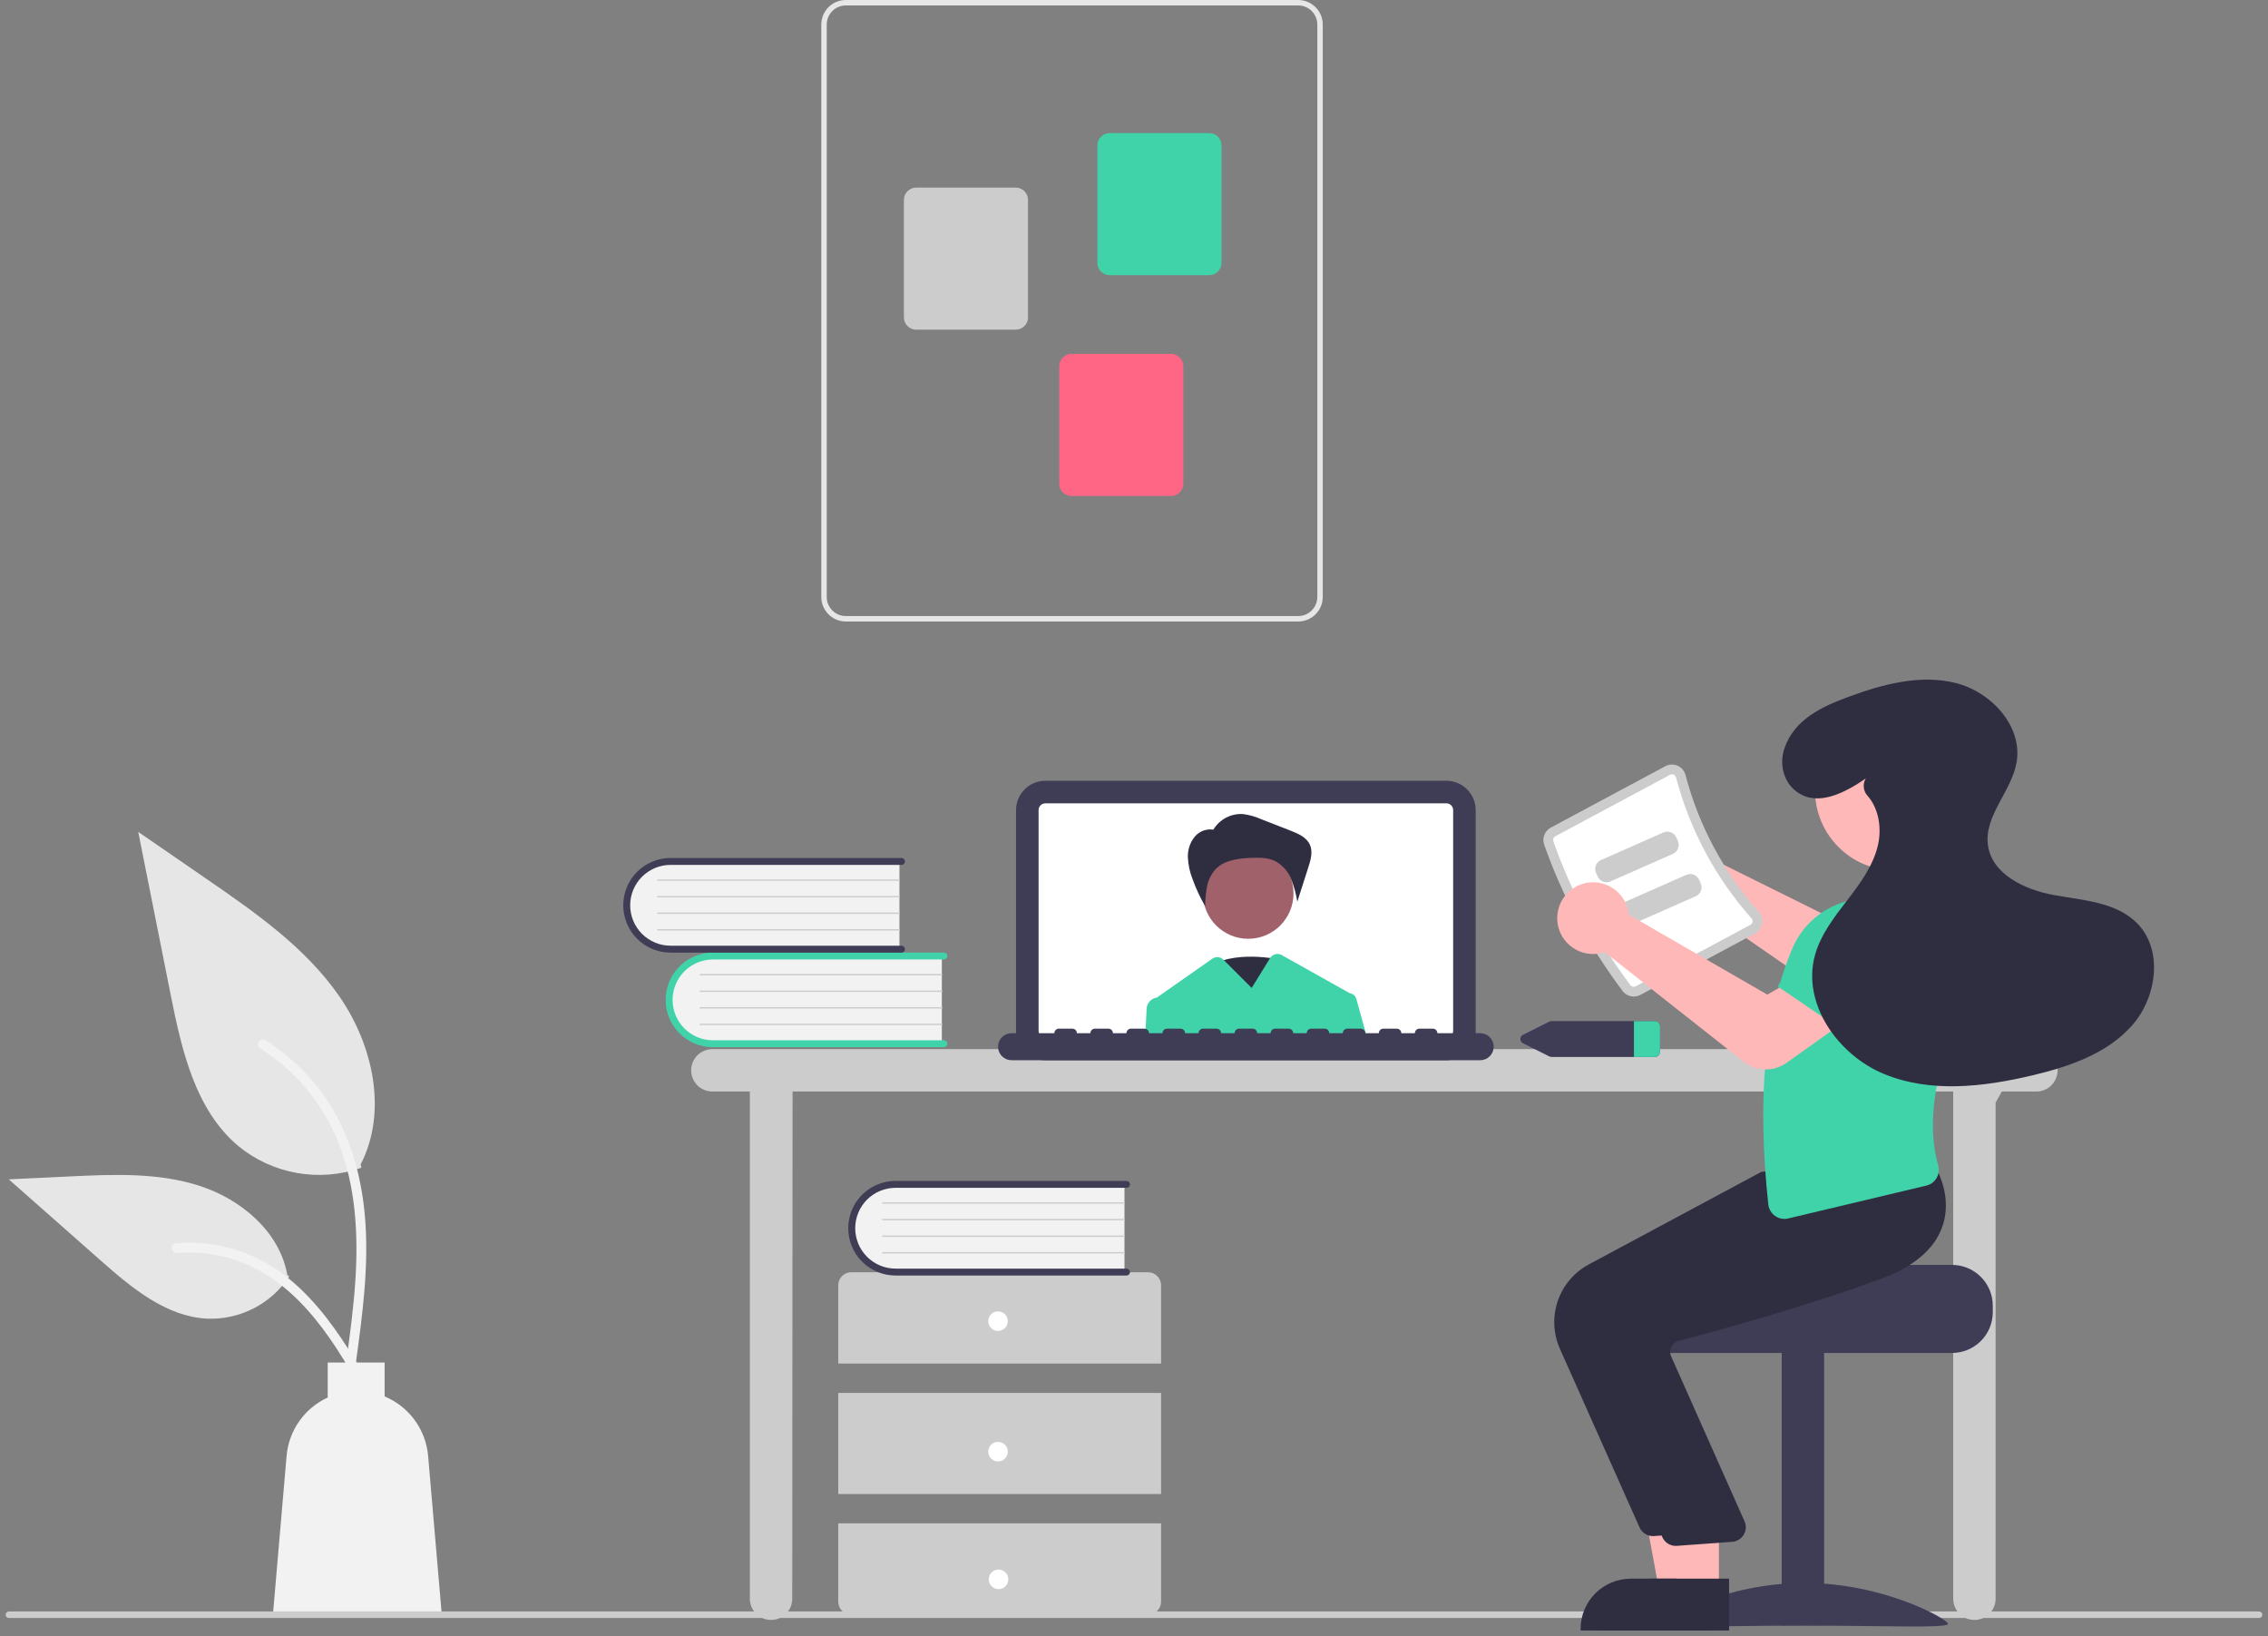 <svg width="201" height="145" viewBox="0 0 201 145" fill="none" xmlns="http://www.w3.org/2000/svg">
<rect x="0" y="0" width="201" height="145" fill="#808080" stroke="none"/>
<g clip-path="url(#clip0_487_3791)">
<path d="M200.211 143.365H0.789C0.712 143.365 0.639 143.335 0.585 143.28C0.53 143.226 0.5 143.153 0.5 143.076C0.5 142.999 0.53 142.926 0.585 142.872C0.639 142.818 0.712 142.787 0.789 142.787H200.211C200.288 142.787 200.361 142.818 200.415 142.872C200.47 142.926 200.5 142.999 200.5 143.076C200.5 143.153 200.47 143.226 200.415 143.28C200.361 143.335 200.288 143.365 200.211 143.365Z" fill="#CCCCCC"/>
<path d="M180.472 92.96H63.131C62.633 92.96 62.155 93.158 61.803 93.51C61.451 93.862 61.253 94.34 61.253 94.839C61.253 95.337 61.451 95.815 61.803 96.167C62.155 96.519 62.633 96.717 63.131 96.717H66.455V141.659C66.455 142.158 66.653 142.635 67.005 142.988C67.358 143.34 67.835 143.538 68.334 143.538C68.832 143.538 69.31 143.34 69.662 142.988C70.014 142.635 70.212 142.158 70.212 141.659L70.241 96.717H173.102V141.659C173.102 142.158 173.3 142.635 173.653 142.988C174.005 143.34 174.483 143.538 174.981 143.538C175.479 143.538 175.957 143.34 176.309 142.988C176.662 142.635 176.86 142.158 176.86 141.659V97.708L177.406 96.717H180.472C180.971 96.717 181.448 96.519 181.801 96.167C182.153 95.815 182.351 95.337 182.351 94.839C182.351 94.34 182.153 93.862 181.801 93.51C181.448 93.158 180.971 92.96 180.472 92.96Z" fill="#CCCCCC"/>
<path d="M128.186 93.943H92.642C91.954 93.942 91.294 93.668 90.808 93.182C90.321 92.695 90.047 92.035 90.046 91.347V71.778C90.047 71.09 90.321 70.43 90.808 69.943C91.294 69.457 91.954 69.183 92.642 69.182H128.186C128.874 69.183 129.534 69.457 130.021 69.943C130.508 70.43 130.781 71.09 130.782 71.778V91.347C130.781 92.035 130.508 92.695 130.021 93.182C129.534 93.668 128.874 93.942 128.186 93.943Z" fill="#3F3D56"/>
<path d="M128.186 71.18H92.642C92.484 71.18 92.332 71.244 92.22 71.356C92.108 71.468 92.044 71.62 92.044 71.778V91.348C92.044 91.506 92.108 91.658 92.22 91.77C92.332 91.883 92.484 91.946 92.642 91.946H128.186C128.344 91.946 128.496 91.883 128.609 91.77C128.721 91.658 128.784 91.506 128.784 91.348V71.778C128.784 71.62 128.721 71.468 128.609 71.356C128.496 71.244 128.344 71.18 128.186 71.18Z" fill="white"/>
<path d="M113.446 85.035C113.446 85.035 109.191 84.055 106.85 85.852C104.51 87.65 109.829 91.735 109.829 91.735L113.446 85.035Z" fill="#2F2E41"/>
<path d="M110.622 83.183C112.839 83.183 114.636 81.385 114.636 79.169C114.636 76.952 112.839 75.155 110.622 75.155C108.406 75.155 106.609 76.952 106.609 79.169C106.609 81.385 108.406 83.183 110.622 83.183Z" fill="#A0616A"/>
<path d="M107.519 73.535C107.787 73.08 108.175 72.709 108.64 72.461C109.106 72.213 109.63 72.099 110.157 72.131C110.707 72.2 111.244 72.351 111.751 72.577L114.375 73.601C115.054 73.866 115.797 74.19 116.092 74.857C116.365 75.475 116.161 76.19 115.955 76.834L114.973 79.896C114.864 79.203 114.678 78.524 114.417 77.873C114.152 77.218 113.672 76.671 113.057 76.323C112.376 75.973 111.572 75.981 110.807 76.017C109.724 76.07 108.545 76.207 107.776 76.972C107.367 77.406 107.09 77.947 106.977 78.532C106.865 79.114 106.809 79.706 106.809 80.299C106.365 79.535 105.99 78.732 105.691 77.901C105.444 77.282 105.304 76.626 105.275 75.96C105.249 75.289 105.472 74.632 105.901 74.114C106.118 73.862 106.402 73.674 106.72 73.574C107.039 73.474 107.378 73.465 107.702 73.547L107.519 73.535Z" fill="#2F2E41"/>
<path d="M120.206 88.515C120.168 88.38 120.091 88.258 119.985 88.166C119.879 88.074 119.747 88.016 119.608 87.998C119.599 87.991 119.589 87.986 119.579 87.981L113.587 84.623C113.416 84.527 113.215 84.501 113.025 84.549C112.835 84.598 112.671 84.719 112.567 84.885L110.929 87.538L108.46 85.07L108.421 85.031C108.295 84.904 108.127 84.826 107.949 84.811C107.77 84.795 107.592 84.843 107.445 84.945L102.521 88.394C102.512 88.394 102.504 88.397 102.495 88.397C102.259 88.436 102.044 88.555 101.885 88.733C101.726 88.911 101.632 89.138 101.619 89.376L101.492 91.946H121.157L120.206 88.515Z" fill="#40D3A9"/>
<path d="M131.181 91.547H127.387C127.387 91.441 127.345 91.339 127.27 91.264C127.195 91.189 127.094 91.147 126.988 91.147H125.79C125.684 91.147 125.582 91.189 125.507 91.264C125.433 91.339 125.391 91.441 125.391 91.547H124.192C124.192 91.441 124.15 91.339 124.075 91.264C124.001 91.189 123.899 91.147 123.793 91.147H122.595C122.489 91.147 122.387 91.189 122.313 91.264C122.238 91.339 122.196 91.441 122.196 91.547H120.997C120.997 91.441 120.955 91.339 120.88 91.264C120.806 91.189 120.704 91.147 120.598 91.147H119.4C119.294 91.147 119.192 91.189 119.118 91.264C119.043 91.339 119.001 91.441 119.001 91.547H117.802C117.802 91.441 117.76 91.339 117.686 91.264C117.611 91.189 117.509 91.147 117.403 91.147H116.205C116.099 91.147 115.998 91.189 115.923 91.264C115.848 91.339 115.806 91.441 115.806 91.547H114.608C114.608 91.441 114.565 91.339 114.491 91.264C114.416 91.189 114.314 91.147 114.208 91.147H113.01C112.904 91.147 112.803 91.189 112.728 91.264C112.653 91.339 112.611 91.441 112.611 91.547H111.413C111.413 91.441 111.37 91.339 111.296 91.264C111.221 91.189 111.119 91.147 111.013 91.147H109.815C109.709 91.147 109.608 91.189 109.533 91.264C109.458 91.339 109.416 91.441 109.416 91.547H108.218C108.218 91.441 108.176 91.339 108.101 91.264C108.026 91.189 107.924 91.147 107.818 91.147H106.62C106.514 91.147 106.413 91.189 106.338 91.264C106.263 91.339 106.221 91.441 106.221 91.547H105.023C105.023 91.441 104.981 91.339 104.906 91.264C104.831 91.189 104.729 91.147 104.623 91.147H103.425C103.319 91.147 103.218 91.189 103.143 91.264C103.068 91.339 103.026 91.441 103.026 91.547H101.828C101.828 91.441 101.786 91.339 101.711 91.264C101.636 91.189 101.534 91.147 101.428 91.147H100.23C100.124 91.147 100.023 91.189 99.948 91.264C99.873 91.339 99.831 91.441 99.831 91.547H98.633C98.633 91.441 98.591 91.339 98.516 91.264C98.441 91.189 98.339 91.147 98.233 91.147H97.035C96.929 91.147 96.828 91.189 96.753 91.264C96.678 91.339 96.636 91.441 96.636 91.547H95.438C95.438 91.441 95.396 91.339 95.321 91.264C95.246 91.189 95.144 91.147 95.038 91.147H93.84C93.734 91.147 93.633 91.189 93.558 91.264C93.483 91.339 93.441 91.441 93.441 91.547H89.647C89.329 91.547 89.025 91.674 88.801 91.898C88.577 92.123 88.451 92.427 88.451 92.745C88.451 93.062 88.577 93.367 88.801 93.591C89.025 93.816 89.329 93.943 89.647 93.943H131.181C131.499 93.943 131.804 93.817 132.029 93.592C132.253 93.367 132.379 93.063 132.379 92.745C132.379 92.427 132.253 92.122 132.029 91.898C131.804 91.673 131.499 91.547 131.181 91.547Z" fill="#3F3D56"/>
<path d="M83.471 84.589V92.545H63.539C63.005 92.563 62.473 92.474 61.974 92.283C61.475 92.091 61.02 91.801 60.636 91.43C60.252 91.059 59.946 90.614 59.737 90.122C59.529 89.63 59.421 89.101 59.421 88.567C59.421 88.033 59.529 87.504 59.737 87.012C59.946 86.52 60.252 86.075 60.636 85.704C61.02 85.333 61.475 85.043 61.974 84.851C62.473 84.66 63.005 84.571 63.539 84.589H83.471Z" fill="#F2F2F2"/>
<path d="M83.96 92.483C83.96 92.564 83.928 92.642 83.871 92.699C83.813 92.757 83.736 92.789 83.654 92.789H63.185C62.073 92.789 61.007 92.347 60.221 91.561C59.434 90.775 58.993 89.709 58.993 88.597C58.993 87.485 59.434 86.419 60.221 85.633C61.007 84.847 62.073 84.405 63.185 84.405H83.654C83.736 84.405 83.813 84.438 83.871 84.495C83.928 84.552 83.96 84.63 83.96 84.711C83.96 84.792 83.928 84.87 83.871 84.928C83.813 84.985 83.736 85.017 83.654 85.017H63.185C62.236 85.018 61.326 85.396 60.655 86.067C59.985 86.738 59.608 87.648 59.608 88.597C59.608 89.546 59.985 90.456 60.655 91.127C61.326 91.799 62.236 92.176 63.185 92.177H83.654C83.736 92.177 83.813 92.209 83.871 92.267C83.928 92.324 83.96 92.402 83.96 92.483Z" fill="#40D3A9"/>
<path d="M83.471 86.425H62.052C62.044 86.425 62.036 86.424 62.029 86.421C62.021 86.418 62.014 86.413 62.009 86.407C62.003 86.402 61.998 86.395 61.995 86.388C61.992 86.38 61.991 86.372 61.991 86.364C61.991 86.356 61.992 86.348 61.995 86.34C61.998 86.333 62.003 86.326 62.009 86.32C62.014 86.315 62.021 86.31 62.029 86.307C62.036 86.304 62.044 86.303 62.052 86.303H83.471C83.487 86.303 83.502 86.309 83.514 86.321C83.525 86.332 83.531 86.348 83.531 86.364C83.531 86.38 83.525 86.396 83.514 86.407C83.502 86.418 83.487 86.425 83.471 86.425Z" fill="#CCCCCC"/>
<path d="M83.471 87.894H62.052C62.044 87.894 62.036 87.892 62.029 87.889C62.021 87.886 62.014 87.882 62.009 87.876C62.003 87.87 61.998 87.864 61.995 87.856C61.992 87.849 61.991 87.841 61.991 87.833C61.991 87.825 61.992 87.817 61.995 87.809C61.998 87.802 62.003 87.795 62.009 87.789C62.014 87.784 62.021 87.779 62.029 87.776C62.036 87.773 62.044 87.771 62.052 87.772H83.471C83.487 87.772 83.502 87.778 83.514 87.79C83.525 87.801 83.531 87.817 83.531 87.833C83.531 87.849 83.525 87.864 83.514 87.876C83.502 87.887 83.487 87.894 83.471 87.894Z" fill="#CCCCCC"/>
<path d="M83.471 89.362H62.052C62.044 89.362 62.036 89.361 62.029 89.358C62.021 89.355 62.014 89.35 62.009 89.344C62.003 89.339 61.998 89.332 61.995 89.325C61.992 89.317 61.991 89.309 61.991 89.301C61.991 89.293 61.992 89.285 61.995 89.277C61.998 89.27 62.003 89.263 62.009 89.257C62.014 89.252 62.021 89.247 62.029 89.244C62.036 89.241 62.044 89.24 62.052 89.24H83.471C83.487 89.24 83.502 89.246 83.514 89.258C83.525 89.269 83.531 89.285 83.531 89.301C83.531 89.317 83.525 89.333 83.514 89.344C83.502 89.356 83.487 89.362 83.471 89.362Z" fill="#CCCCCC"/>
<path d="M83.471 90.831H62.052C62.044 90.831 62.036 90.829 62.029 90.826C62.021 90.823 62.014 90.819 62.009 90.813C62.003 90.807 61.998 90.801 61.995 90.793C61.992 90.786 61.991 90.778 61.991 90.77C61.991 90.762 61.992 90.754 61.995 90.746C61.998 90.739 62.003 90.732 62.009 90.726C62.014 90.721 62.021 90.716 62.029 90.713C62.036 90.71 62.044 90.708 62.052 90.709H83.471C83.487 90.709 83.502 90.715 83.514 90.727C83.525 90.738 83.531 90.754 83.531 90.77C83.531 90.786 83.525 90.801 83.514 90.813C83.502 90.824 83.487 90.831 83.471 90.831Z" fill="#CCCCCC"/>
<path d="M79.714 76.207V84.163H59.782C59.248 84.181 58.716 84.092 58.217 83.901C57.718 83.709 57.263 83.419 56.879 83.048C56.495 82.677 56.189 82.232 55.98 81.74C55.771 81.248 55.664 80.719 55.664 80.185C55.664 79.651 55.771 79.122 55.98 78.63C56.189 78.138 56.495 77.694 56.879 77.322C57.263 76.951 57.718 76.661 58.217 76.47C58.716 76.278 59.248 76.189 59.782 76.207H79.714Z" fill="#F2F2F2"/>
<path d="M80.203 84.102C80.203 84.183 80.171 84.261 80.114 84.318C80.056 84.375 79.978 84.408 79.897 84.408H59.427C58.877 84.408 58.332 84.299 57.823 84.089C57.315 83.878 56.852 83.569 56.463 83.18C56.074 82.791 55.765 82.329 55.554 81.82C55.344 81.311 55.235 80.766 55.235 80.216C55.235 79.665 55.344 79.12 55.554 78.612C55.765 78.103 56.074 77.641 56.463 77.252C56.852 76.862 57.315 76.554 57.823 76.343C58.332 76.132 58.877 76.024 59.427 76.024H79.897C79.978 76.024 80.056 76.056 80.114 76.114C80.171 76.171 80.203 76.249 80.203 76.33C80.203 76.411 80.171 76.489 80.114 76.546C80.056 76.604 79.978 76.636 79.897 76.636H59.427C58.478 76.637 57.569 77.014 56.898 77.686C56.227 78.357 55.85 79.267 55.85 80.216C55.85 81.165 56.227 82.075 56.898 82.746C57.569 83.417 58.478 83.795 59.427 83.796H79.897C79.978 83.796 80.056 83.828 80.113 83.885C80.171 83.943 80.203 84.021 80.203 84.102Z" fill="#3F3D56"/>
<path d="M79.714 78.043H58.295C58.287 78.043 58.279 78.042 58.272 78.039C58.264 78.036 58.257 78.031 58.252 78.025C58.246 78.02 58.241 78.013 58.238 78.006C58.235 77.998 58.234 77.99 58.234 77.982C58.234 77.974 58.235 77.966 58.238 77.959C58.241 77.951 58.246 77.944 58.252 77.939C58.257 77.933 58.264 77.928 58.272 77.925C58.279 77.922 58.287 77.921 58.295 77.921H79.714C79.73 77.921 79.745 77.927 79.757 77.939C79.768 77.95 79.775 77.966 79.775 77.982C79.775 77.998 79.768 78.014 79.757 78.025C79.745 78.037 79.73 78.043 79.714 78.043Z" fill="#CCCCCC"/>
<path d="M79.714 79.512H58.295C58.287 79.512 58.279 79.51 58.272 79.507C58.264 79.504 58.257 79.5 58.252 79.494C58.246 79.489 58.241 79.482 58.238 79.474C58.235 79.467 58.234 79.459 58.234 79.451C58.234 79.443 58.235 79.435 58.238 79.427C58.241 79.42 58.246 79.413 58.252 79.407C58.257 79.402 58.264 79.397 58.272 79.394C58.279 79.391 58.287 79.39 58.295 79.39H79.714C79.73 79.39 79.745 79.396 79.757 79.408C79.768 79.419 79.775 79.435 79.775 79.451C79.775 79.467 79.768 79.483 79.757 79.494C79.745 79.505 79.73 79.512 79.714 79.512Z" fill="#CCCCCC"/>
<path d="M79.714 80.981H58.295C58.287 80.981 58.279 80.979 58.272 80.976C58.264 80.973 58.257 80.969 58.252 80.963C58.246 80.957 58.241 80.951 58.238 80.943C58.235 80.936 58.234 80.928 58.234 80.92C58.234 80.912 58.235 80.903 58.238 80.896C58.241 80.889 58.246 80.882 58.252 80.876C58.257 80.871 58.264 80.866 58.272 80.863C58.279 80.86 58.287 80.858 58.295 80.858H79.714C79.73 80.859 79.745 80.865 79.757 80.876C79.768 80.888 79.775 80.903 79.775 80.92C79.775 80.936 79.768 80.951 79.757 80.963C79.745 80.974 79.73 80.981 79.714 80.981Z" fill="#CCCCCC"/>
<path d="M79.714 82.45H58.295C58.287 82.45 58.279 82.448 58.272 82.445C58.264 82.442 58.257 82.438 58.252 82.432C58.246 82.426 58.241 82.419 58.238 82.412C58.235 82.404 58.234 82.396 58.234 82.388C58.234 82.38 58.235 82.372 58.238 82.365C58.241 82.357 58.246 82.351 58.252 82.345C58.257 82.339 58.264 82.335 58.272 82.332C58.279 82.329 58.287 82.327 58.295 82.327H79.714C79.73 82.327 79.745 82.334 79.757 82.345C79.768 82.357 79.775 82.372 79.775 82.388C79.775 82.404 79.768 82.42 79.757 82.431C79.745 82.443 79.73 82.449 79.714 82.45Z" fill="#CCCCCC"/>
<path d="M102.9 120.821V113.885C102.9 113.578 102.778 113.284 102.561 113.068C102.344 112.851 102.05 112.729 101.744 112.729H75.443C75.137 112.729 74.843 112.851 74.626 113.068C74.409 113.284 74.287 113.578 74.287 113.885V120.821H102.9Z" fill="#CCCCCC"/>
<path d="M102.9 123.423H74.287V132.382H102.9V123.423Z" fill="#CCCCCC"/>
<path d="M74.287 134.983V141.92C74.287 142.226 74.409 142.52 74.626 142.737C74.843 142.954 75.137 143.076 75.443 143.076H101.744C102.05 143.076 102.344 142.954 102.561 142.737C102.778 142.52 102.9 142.226 102.9 141.92V134.983H74.287Z" fill="#CCCCCC"/>
<path d="M88.449 117.931C88.928 117.931 89.316 117.543 89.316 117.064C89.316 116.585 88.928 116.197 88.449 116.197C87.97 116.197 87.582 116.585 87.582 117.064C87.582 117.543 87.97 117.931 88.449 117.931Z" fill="white"/>
<path d="M88.449 129.492C88.928 129.492 89.316 129.104 89.316 128.625C89.316 128.146 88.928 127.758 88.449 127.758C87.97 127.758 87.582 128.146 87.582 128.625C87.582 129.104 87.97 129.492 88.449 129.492Z" fill="white"/>
<path d="M88.496 140.808C88.974 140.808 89.362 140.42 89.362 139.941C89.362 139.462 88.974 139.074 88.496 139.074C88.017 139.074 87.628 139.462 87.628 139.941C87.628 140.42 88.017 140.808 88.496 140.808Z" fill="white"/>
<path d="M99.656 104.82V112.776H79.725C79.191 112.794 78.658 112.705 78.159 112.514C77.661 112.322 77.205 112.032 76.821 111.661C76.437 111.29 76.131 110.845 75.922 110.353C75.714 109.861 75.606 109.332 75.606 108.798C75.606 108.264 75.714 107.735 75.922 107.243C76.131 106.751 76.437 106.306 76.821 105.935C77.205 105.564 77.661 105.274 78.159 105.082C78.658 104.891 79.191 104.802 79.725 104.82H99.656Z" fill="#F2F2F2"/>
<path d="M100.145 112.715C100.145 112.796 100.113 112.873 100.056 112.931C99.998 112.988 99.921 113.02 99.839 113.02H79.369C78.819 113.021 78.273 112.913 77.764 112.702C77.255 112.492 76.793 112.183 76.403 111.794C76.013 111.405 75.704 110.942 75.493 110.434C75.283 109.925 75.174 109.379 75.174 108.829C75.174 108.278 75.283 107.732 75.493 107.224C75.704 106.715 76.013 106.253 76.403 105.863C76.793 105.474 77.255 105.165 77.764 104.955C78.273 104.744 78.819 104.636 79.369 104.637H99.839C99.921 104.637 99.998 104.669 100.056 104.726C100.113 104.784 100.145 104.862 100.145 104.943C100.145 105.024 100.113 105.102 100.056 105.159C99.998 105.216 99.921 105.249 99.839 105.249H79.369C78.421 105.25 77.511 105.627 76.84 106.298C76.169 106.97 75.793 107.88 75.793 108.829C75.793 109.778 76.169 110.688 76.84 111.359C77.511 112.03 78.421 112.408 79.369 112.409H99.839C99.921 112.409 99.998 112.441 100.056 112.498C100.113 112.556 100.145 112.633 100.145 112.715Z" fill="#3F3D56"/>
<path d="M99.656 106.656H78.237C78.229 106.656 78.221 106.655 78.214 106.652C78.206 106.648 78.2 106.644 78.194 106.638C78.188 106.633 78.184 106.626 78.18 106.618C78.177 106.611 78.176 106.603 78.176 106.595C78.176 106.587 78.177 106.579 78.18 106.571C78.184 106.564 78.188 106.557 78.194 106.551C78.2 106.546 78.206 106.541 78.214 106.538C78.221 106.535 78.229 106.534 78.237 106.534H99.656C99.672 106.534 99.687 106.54 99.699 106.552C99.71 106.563 99.717 106.579 99.717 106.595C99.717 106.611 99.71 106.627 99.699 106.638C99.687 106.649 99.672 106.656 99.656 106.656Z" fill="#CCCCCC"/>
<path d="M99.656 108.125H78.237C78.229 108.125 78.221 108.123 78.214 108.12C78.206 108.117 78.2 108.113 78.194 108.107C78.188 108.101 78.184 108.095 78.18 108.087C78.177 108.08 78.176 108.072 78.176 108.064C78.176 108.056 78.177 108.048 78.18 108.04C78.184 108.033 78.188 108.026 78.194 108.02C78.2 108.015 78.206 108.01 78.214 108.007C78.221 108.004 78.229 108.002 78.237 108.002H99.656C99.672 108.003 99.687 108.009 99.699 108.021C99.71 108.032 99.717 108.047 99.717 108.064C99.717 108.08 99.71 108.095 99.699 108.107C99.687 108.118 99.672 108.125 99.656 108.125Z" fill="#CCCCCC"/>
<path d="M99.656 109.594H78.237C78.229 109.594 78.221 109.592 78.214 109.589C78.206 109.586 78.2 109.581 78.194 109.576C78.188 109.57 78.184 109.563 78.18 109.556C78.177 109.548 78.176 109.54 78.176 109.532C78.176 109.524 78.177 109.516 78.18 109.509C78.184 109.501 78.188 109.495 78.194 109.489C78.2 109.483 78.206 109.479 78.214 109.476C78.221 109.473 78.229 109.471 78.237 109.471H99.656C99.672 109.471 99.687 109.478 99.699 109.489C99.71 109.501 99.717 109.516 99.717 109.532C99.717 109.549 99.71 109.564 99.699 109.576C99.687 109.587 99.672 109.593 99.656 109.594Z" fill="#CCCCCC"/>
<path d="M99.656 111.062H78.237C78.229 111.062 78.221 111.061 78.214 111.058C78.206 111.055 78.2 111.05 78.194 111.045C78.188 111.039 78.184 111.032 78.18 111.025C78.177 111.017 78.176 111.009 78.176 111.001C78.176 110.993 78.177 110.985 78.18 110.978C78.184 110.97 78.188 110.963 78.194 110.958C78.2 110.952 78.206 110.948 78.214 110.944C78.221 110.941 78.229 110.94 78.237 110.94H99.656C99.672 110.94 99.687 110.947 99.699 110.958C99.71 110.969 99.717 110.985 99.717 111.001C99.717 111.017 99.71 111.033 99.699 111.044C99.687 111.056 99.672 111.062 99.656 111.062Z" fill="#CCCCCC"/>
<path d="M72.786 52.896V2.174C72.787 1.597 73.016 1.045 73.424 0.637C73.831 0.23 74.384 0.001 74.96 0H115.055C115.631 0.001 116.184 0.23 116.591 0.637C116.999 1.045 117.228 1.597 117.229 2.174V52.896C117.228 53.473 116.999 54.025 116.591 54.433C116.184 54.84 115.631 55.069 115.055 55.07H74.96C74.384 55.069 73.831 54.84 73.424 54.433C73.016 54.025 72.787 53.473 72.786 52.896ZM74.96 0.483C74.512 0.484 74.082 0.662 73.765 0.979C73.448 1.296 73.27 1.726 73.269 2.174V52.896C73.27 53.345 73.448 53.774 73.765 54.091C74.082 54.408 74.512 54.587 74.96 54.587H115.055C115.503 54.587 115.933 54.408 116.25 54.091C116.567 53.774 116.745 53.345 116.746 52.896V2.174C116.745 1.726 116.567 1.296 116.25 0.979C115.933 0.662 115.503 0.484 115.055 0.483H74.96Z" fill="#E6E6E6"/>
<path d="M97.256 23.294V12.879C97.256 12.591 97.371 12.315 97.575 12.111C97.778 11.907 98.055 11.793 98.343 11.793H107.168C107.457 11.793 107.733 11.907 107.937 12.111C108.14 12.315 108.255 12.591 108.255 12.879V23.294C108.255 23.582 108.14 23.859 107.937 24.062C107.733 24.266 107.457 24.381 107.168 24.381H98.343C98.055 24.381 97.778 24.266 97.575 24.062C97.371 23.859 97.256 23.582 97.256 23.294Z" fill="#40D3A9"/>
<path d="M80.107 28.125V17.71C80.107 17.422 80.222 17.145 80.426 16.942C80.629 16.738 80.906 16.623 81.194 16.623H90.02C90.308 16.623 90.584 16.738 90.788 16.942C90.992 17.145 91.106 17.422 91.106 17.71V28.125C91.106 28.413 90.992 28.689 90.788 28.893C90.584 29.097 90.308 29.212 90.02 29.212H81.194C80.906 29.212 80.629 29.097 80.426 28.893C80.222 28.689 80.107 28.413 80.107 28.125Z" fill="#CCCCCC"/>
<path d="M93.874 42.858V32.443C93.875 32.155 93.99 31.879 94.193 31.675C94.397 31.471 94.673 31.357 94.961 31.356H103.787C104.075 31.357 104.352 31.471 104.555 31.675C104.759 31.879 104.874 32.155 104.874 32.443V42.858C104.874 43.147 104.759 43.423 104.555 43.627C104.352 43.83 104.075 43.945 103.787 43.945H94.961C94.673 43.945 94.397 43.83 94.193 43.627C93.99 43.423 93.875 43.147 93.874 42.858Z" fill="#FF6584"/>
<path d="M146.616 90.475H137.535C137.449 90.475 137.364 90.495 137.287 90.533L134.995 91.68C134.92 91.712 134.855 91.766 134.81 91.834C134.765 91.902 134.741 91.983 134.741 92.064C134.741 92.147 134.765 92.227 134.81 92.295C134.855 92.363 134.92 92.417 134.995 92.449L137.287 93.596C137.364 93.634 137.449 93.654 137.535 93.654H146.616C146.742 93.661 146.864 93.619 146.959 93.536C147.053 93.454 147.11 93.337 147.119 93.212V90.917C147.111 90.792 147.053 90.676 146.959 90.593C146.864 90.51 146.742 90.468 146.616 90.475Z" fill="#3F3D56"/>
<path d="M147.12 90.917V93.212C147.111 93.337 147.053 93.454 146.959 93.536C146.865 93.619 146.742 93.661 146.617 93.654H144.807V90.475H146.617C146.742 90.468 146.865 90.51 146.959 90.593C147.053 90.676 147.111 90.792 147.12 90.917Z" fill="#40D3A9"/>
<path d="M146.548 73.307C146.959 73.13 147.404 73.041 147.852 73.047C148.3 73.053 148.741 73.154 149.147 73.343C149.554 73.531 149.916 73.804 150.209 74.142C150.503 74.48 150.722 74.877 150.852 75.306C150.892 75.442 150.923 75.58 150.944 75.72L163.643 82.017L166.582 80.07L170.239 84.28L165.751 87.924C165.212 88.359 164.546 88.608 163.854 88.635C163.161 88.662 162.478 88.464 161.907 88.072L149.023 79.162C148.927 79.203 148.829 79.239 148.729 79.269C148.301 79.399 147.849 79.437 147.405 79.38C146.96 79.323 146.533 79.173 146.151 78.939C145.768 78.706 145.44 78.394 145.186 78.024C144.933 77.655 144.76 77.236 144.68 76.795C144.656 76.667 144.641 76.538 144.633 76.408C144.597 75.757 144.762 75.112 145.104 74.557C145.447 74.003 145.95 73.567 146.548 73.307Z" fill="#FFB8B8"/>
<path d="M172.997 112.079H159.122C159.122 112.477 144.821 112.801 144.821 112.801C144.597 112.97 144.392 113.164 144.211 113.379C143.668 114.027 143.371 114.846 143.373 115.691V116.269C143.373 117.227 143.754 118.146 144.432 118.824C145.109 119.501 146.028 119.882 146.986 119.882H172.997C173.955 119.881 174.874 119.5 175.551 118.823C176.228 118.146 176.609 117.227 176.61 116.269V115.691C176.609 114.734 176.228 113.815 175.55 113.138C174.873 112.461 173.955 112.08 172.997 112.079Z" fill="#3F3D56"/>
<path d="M157.904 144.016H161.661V119.739H157.904V144.016Z" fill="#3F3D56"/>
<path d="M147.21 143.884C147.21 144.29 152.904 144.041 159.927 144.041C166.95 144.041 172.644 144.29 172.644 143.884C172.644 143.478 166.95 140.259 159.927 140.259C152.904 140.259 147.21 143.478 147.21 143.884Z" fill="#3F3D56"/>
<path d="M150.602 141.038L147.059 141.038L145.373 131.848L150.603 131.848L150.602 141.038Z" fill="#FFB8B8"/>
<path d="M151.506 144.473L140.081 144.473V144.328C140.081 143.744 140.196 143.166 140.419 142.626C140.643 142.087 140.97 141.597 141.383 141.184C141.796 140.771 142.286 140.443 142.826 140.22C143.366 139.996 143.944 139.881 144.528 139.881H144.528L151.506 139.882L151.506 144.473Z" fill="#2F2E41"/>
<path d="M145.303 135.339L138.239 119.499C137.649 118.164 137.584 116.656 138.056 115.275C138.528 113.894 139.504 112.741 140.787 112.047L156.109 103.831L163.101 103.236L169.55 102.65L169.597 102.729C169.656 102.829 171.043 105.224 170.106 107.851C169.395 109.843 167.545 111.399 164.609 112.475C157.755 114.988 149.837 117.136 146.751 117.943C146.615 117.978 146.488 118.041 146.377 118.129C146.267 118.217 146.177 118.327 146.112 118.452C146.048 118.575 146.009 118.711 145.999 118.85C145.99 118.989 146.009 119.129 146.056 119.261L152.618 134.005C152.687 134.192 152.711 134.392 152.69 134.59C152.669 134.788 152.603 134.979 152.497 135.147C152.39 135.315 152.247 135.457 152.077 135.561C151.907 135.665 151.716 135.729 151.517 135.747L146.614 136.104C146.572 136.108 146.531 136.11 146.489 136.11C146.238 136.11 145.992 136.037 145.782 135.9C145.571 135.764 145.405 135.569 145.303 135.339Z" fill="#2F2E41"/>
<path d="M152.336 141.038L148.793 141.038L147.107 131.848L152.337 131.848L152.336 141.038Z" fill="#FFB8B8"/>
<path d="M153.24 144.473L141.815 144.473V144.328C141.815 143.744 141.93 143.166 142.153 142.626C142.377 142.087 142.704 141.597 143.117 141.184C143.53 140.771 144.021 140.443 144.56 140.22C145.1 139.996 145.678 139.881 146.262 139.881H146.262L153.24 139.882L153.24 144.473Z" fill="#2F2E41"/>
<path d="M147.326 136.207L140.262 120.366C139.672 119.031 139.607 117.523 140.079 116.142C140.552 114.761 141.527 113.608 142.811 112.914L158.132 104.698L165.124 104.103L171.573 103.517L171.62 103.596C171.679 103.696 173.066 106.091 172.129 108.718C171.418 110.71 169.568 112.266 166.632 113.343C159.778 115.856 151.861 118.004 148.775 118.81C148.638 118.845 148.511 118.908 148.401 118.996C148.291 119.084 148.2 119.194 148.136 119.319C148.071 119.442 148.032 119.578 148.023 119.717C148.013 119.857 148.032 119.996 148.079 120.128L154.641 134.872C154.71 135.059 154.735 135.259 154.714 135.457C154.692 135.655 154.626 135.846 154.52 136.014C154.413 136.182 154.27 136.324 154.1 136.428C153.93 136.532 153.739 136.596 153.54 136.614L148.637 136.971C148.595 136.975 148.554 136.977 148.512 136.977C148.261 136.977 148.016 136.904 147.805 136.768C147.594 136.631 147.428 136.436 147.326 136.207Z" fill="#2F2E41"/>
<path d="M143.805 87.816C140.836 83.868 138.49 79.488 136.847 74.83C136.751 74.552 136.758 74.248 136.866 73.974C136.973 73.7 137.175 73.473 137.434 73.333L147.591 67.891C147.756 67.802 147.938 67.752 148.125 67.744C148.311 67.737 148.497 67.772 148.668 67.847C148.842 67.922 148.997 68.037 149.12 68.181C149.243 68.326 149.332 68.496 149.379 68.68C150.562 73.169 152.784 77.317 155.867 80.787C155.994 80.929 156.087 81.097 156.139 81.28C156.191 81.462 156.2 81.654 156.167 81.841C156.135 82.025 156.061 82.2 155.951 82.351C155.842 82.502 155.699 82.626 155.534 82.714L145.376 88.156C145.117 88.295 144.816 88.337 144.528 88.275C144.24 88.212 143.984 88.05 143.805 87.816Z" fill="#CCCCCC"/>
<path d="M144.498 87.296C144.553 87.364 144.629 87.411 144.715 87.428C144.8 87.446 144.89 87.433 144.967 87.392L155.124 81.95C155.174 81.924 155.216 81.887 155.249 81.842C155.282 81.797 155.304 81.745 155.313 81.69C155.324 81.632 155.321 81.573 155.304 81.516C155.288 81.46 155.259 81.408 155.219 81.364C152.046 77.791 149.758 73.522 148.541 68.9C148.527 68.843 148.5 68.79 148.462 68.745C148.424 68.701 148.376 68.665 148.322 68.642C148.271 68.619 148.215 68.608 148.16 68.611C148.104 68.613 148.05 68.628 148.001 68.655L137.843 74.098C137.766 74.139 137.706 74.206 137.674 74.287C137.641 74.369 137.638 74.459 137.664 74.542C139.278 79.117 141.583 83.418 144.498 87.296Z" fill="white"/>
<path d="M177.55 86.365L169.595 89.388L167.652 83.993C167.395 83.276 167.398 82.492 167.663 81.778C167.927 81.064 168.436 80.466 169.098 80.091C169.768 79.711 170.552 79.584 171.308 79.731C172.064 79.879 172.742 80.292 173.22 80.896L177.55 86.365Z" fill="#40D3A9"/>
<path d="M157.316 107.74C157.148 107.622 157.008 107.469 156.904 107.292C156.8 107.115 156.735 106.919 156.714 106.715C155.695 97.203 156.404 89.76 158.883 83.959C159.319 82.958 159.977 82.07 160.806 81.36C161.636 80.65 162.615 80.138 163.671 79.861L170.102 79.536L170.135 79.552C171.586 80.263 172.769 81.422 173.51 82.859C174.25 84.295 174.508 85.931 174.244 87.526C172.176 92.978 170.444 98.654 171.765 103.233C171.82 103.424 171.837 103.625 171.813 103.823C171.789 104.02 171.725 104.211 171.625 104.384C171.529 104.551 171.399 104.696 171.244 104.811C171.089 104.926 170.912 105.008 170.725 105.051L158.477 107.965C158.278 108.012 158.072 108.017 157.872 107.978C157.672 107.939 157.482 107.858 157.316 107.74Z" fill="#40D3A9"/>
<path d="M167.955 77.134C171.876 77.134 175.054 73.956 175.054 70.036C175.054 66.115 171.876 62.937 167.955 62.937C164.035 62.937 160.857 66.115 160.857 70.036C160.857 73.956 164.035 77.134 167.955 77.134Z" fill="#FFB8B8"/>
<path d="M148.258 75.658L142.726 78.1C142.516 78.193 142.277 78.198 142.063 78.115C141.848 78.032 141.676 77.867 141.583 77.657L141.446 77.347C141.353 77.136 141.348 76.898 141.431 76.684C141.514 76.469 141.679 76.297 141.889 76.204L147.421 73.761C147.632 73.669 147.87 73.664 148.084 73.747C148.299 73.83 148.471 73.994 148.565 74.205L148.701 74.515C148.794 74.725 148.799 74.963 148.716 75.178C148.633 75.392 148.468 75.565 148.258 75.658Z" fill="#CCCCCC"/>
<path d="M150.281 79.415L144.749 81.857C144.539 81.95 144.3 81.955 144.086 81.872C143.871 81.789 143.699 81.624 143.606 81.414L143.469 81.104C143.376 80.894 143.371 80.655 143.454 80.441C143.537 80.227 143.702 80.054 143.912 79.961L149.444 77.519C149.655 77.426 149.893 77.421 150.107 77.504C150.322 77.587 150.494 77.752 150.587 77.962L150.724 78.272C150.817 78.482 150.822 78.721 150.739 78.935C150.656 79.15 150.491 79.322 150.281 79.415Z" fill="#CCCCCC"/>
<path d="M154.548 94.09L142.214 84.36C142.116 84.395 142.016 84.424 141.915 84.449C141.479 84.55 141.027 84.56 140.588 84.475C140.149 84.391 139.733 84.216 139.366 83.96C138.997 83.704 138.687 83.372 138.456 82.987C138.225 82.601 138.08 82.171 138.029 81.725C137.946 81.011 138.107 80.291 138.485 79.68C138.864 79.07 139.437 78.605 140.113 78.361C140.534 78.21 140.983 78.149 141.43 78.184C141.876 78.218 142.311 78.346 142.704 78.56C143.098 78.774 143.442 79.069 143.714 79.425C143.986 79.781 144.179 80.19 144.282 80.626C144.314 80.764 144.336 80.905 144.348 81.046L156.626 88.129L159.681 86.37L163.066 90.801L158.322 94.182C157.767 94.575 157.1 94.778 156.42 94.761C155.74 94.745 155.083 94.51 154.548 94.09Z" fill="#FFB8B8"/>
<path d="M164.571 92.181L157.534 87.396L160.841 82.712C161.28 82.09 161.925 81.643 162.662 81.451C163.398 81.258 164.179 81.332 164.867 81.66C165.562 81.991 166.116 82.56 166.428 83.264C166.741 83.968 166.791 84.761 166.57 85.499L164.571 92.181Z" fill="#40D3A9"/>
<path d="M165.353 68.978C163.529 70.227 161.133 71.511 159.27 70.181C158.046 69.308 157.661 67.691 158.157 66.272C159.049 63.72 161.5 62.597 163.845 61.736C166.892 60.617 170.211 59.726 173.357 60.528C176.503 61.329 179.283 64.376 178.715 67.572C178.258 70.143 175.834 72.281 176.178 74.87C176.524 77.474 179.454 78.845 182.04 79.311C184.626 79.776 187.519 79.926 189.378 81.783C191.749 84.153 191.157 88.388 188.926 90.89C186.695 93.392 183.329 94.526 180.066 95.297C175.744 96.318 171.07 96.855 166.965 95.16C162.86 93.465 159.665 88.902 160.854 84.623C161.357 82.815 162.54 81.288 163.683 79.8C164.827 78.313 165.985 76.758 166.421 74.934C166.785 73.413 166.516 71.648 165.507 70.507C165.324 70.308 165.209 70.055 165.178 69.786C165.147 69.517 165.202 69.244 165.336 69.008L165.353 68.978Z" fill="#2F2E41"/>
<path d="M32.024 103.468C30.195 104.111 28.231 104.272 26.321 103.935C24.412 103.599 22.621 102.777 21.122 101.547C17.303 98.342 16.106 93.062 15.132 88.173C14.171 83.353 13.211 78.532 12.251 73.712L18.283 77.865C22.621 80.853 27.057 83.935 30.06 88.262C33.064 92.588 34.375 98.495 31.962 103.176" fill="#E6E6E6"/>
<path d="M31.508 120.976C32.119 116.529 32.747 112.025 32.318 107.53C31.938 103.538 30.72 99.639 28.241 96.442C26.924 94.748 25.323 93.297 23.508 92.153C23.035 91.855 22.599 92.605 23.071 92.902C26.211 94.887 28.64 97.817 30.007 101.271C31.517 105.112 31.759 109.299 31.499 113.379C31.342 115.846 31.008 118.298 30.672 120.746C30.646 120.856 30.662 120.973 30.718 121.072C30.775 121.171 30.866 121.245 30.975 121.279C31.086 121.309 31.204 121.294 31.304 121.237C31.404 121.18 31.477 121.087 31.508 120.976Z" fill="#F2F2F2"/>
<path d="M25.628 113.106C24.843 114.299 23.765 115.269 22.496 115.923C21.228 116.578 19.813 116.895 18.386 116.844C14.721 116.67 11.665 114.111 8.914 111.682L0.777 104.498L6.162 104.241C10.035 104.055 14.007 103.882 17.696 105.077C21.385 106.271 24.787 109.145 25.461 112.963" fill="#E6E6E6"/>
<path d="M33.233 123.533C30.295 118.333 26.886 112.554 20.796 110.707C19.102 110.195 17.326 110.012 15.564 110.167C15.009 110.215 15.148 111.071 15.702 111.023C18.656 110.778 21.604 111.558 24.051 113.232C26.405 114.834 28.237 117.062 29.789 119.424C30.739 120.871 31.59 122.379 32.441 123.886C32.714 124.367 33.509 124.02 33.233 123.533Z" fill="#F2F2F2"/>
<path d="M37.942 129.006C37.843 127.859 37.431 126.76 36.751 125.831C36.071 124.902 35.149 124.177 34.086 123.735V120.729H29.044V123.83C28.033 124.293 27.163 125.016 26.522 125.926C25.881 126.835 25.494 127.898 25.398 129.006L24.212 142.787H39.128L37.942 129.006Z" fill="#F2F2F2"/>
</g>
<defs>
<clipPath id="clip0_487_3791">
<rect width="200" height="144.473" fill="white" transform="translate(0.5)"/>
</clipPath>
</defs>
</svg>
